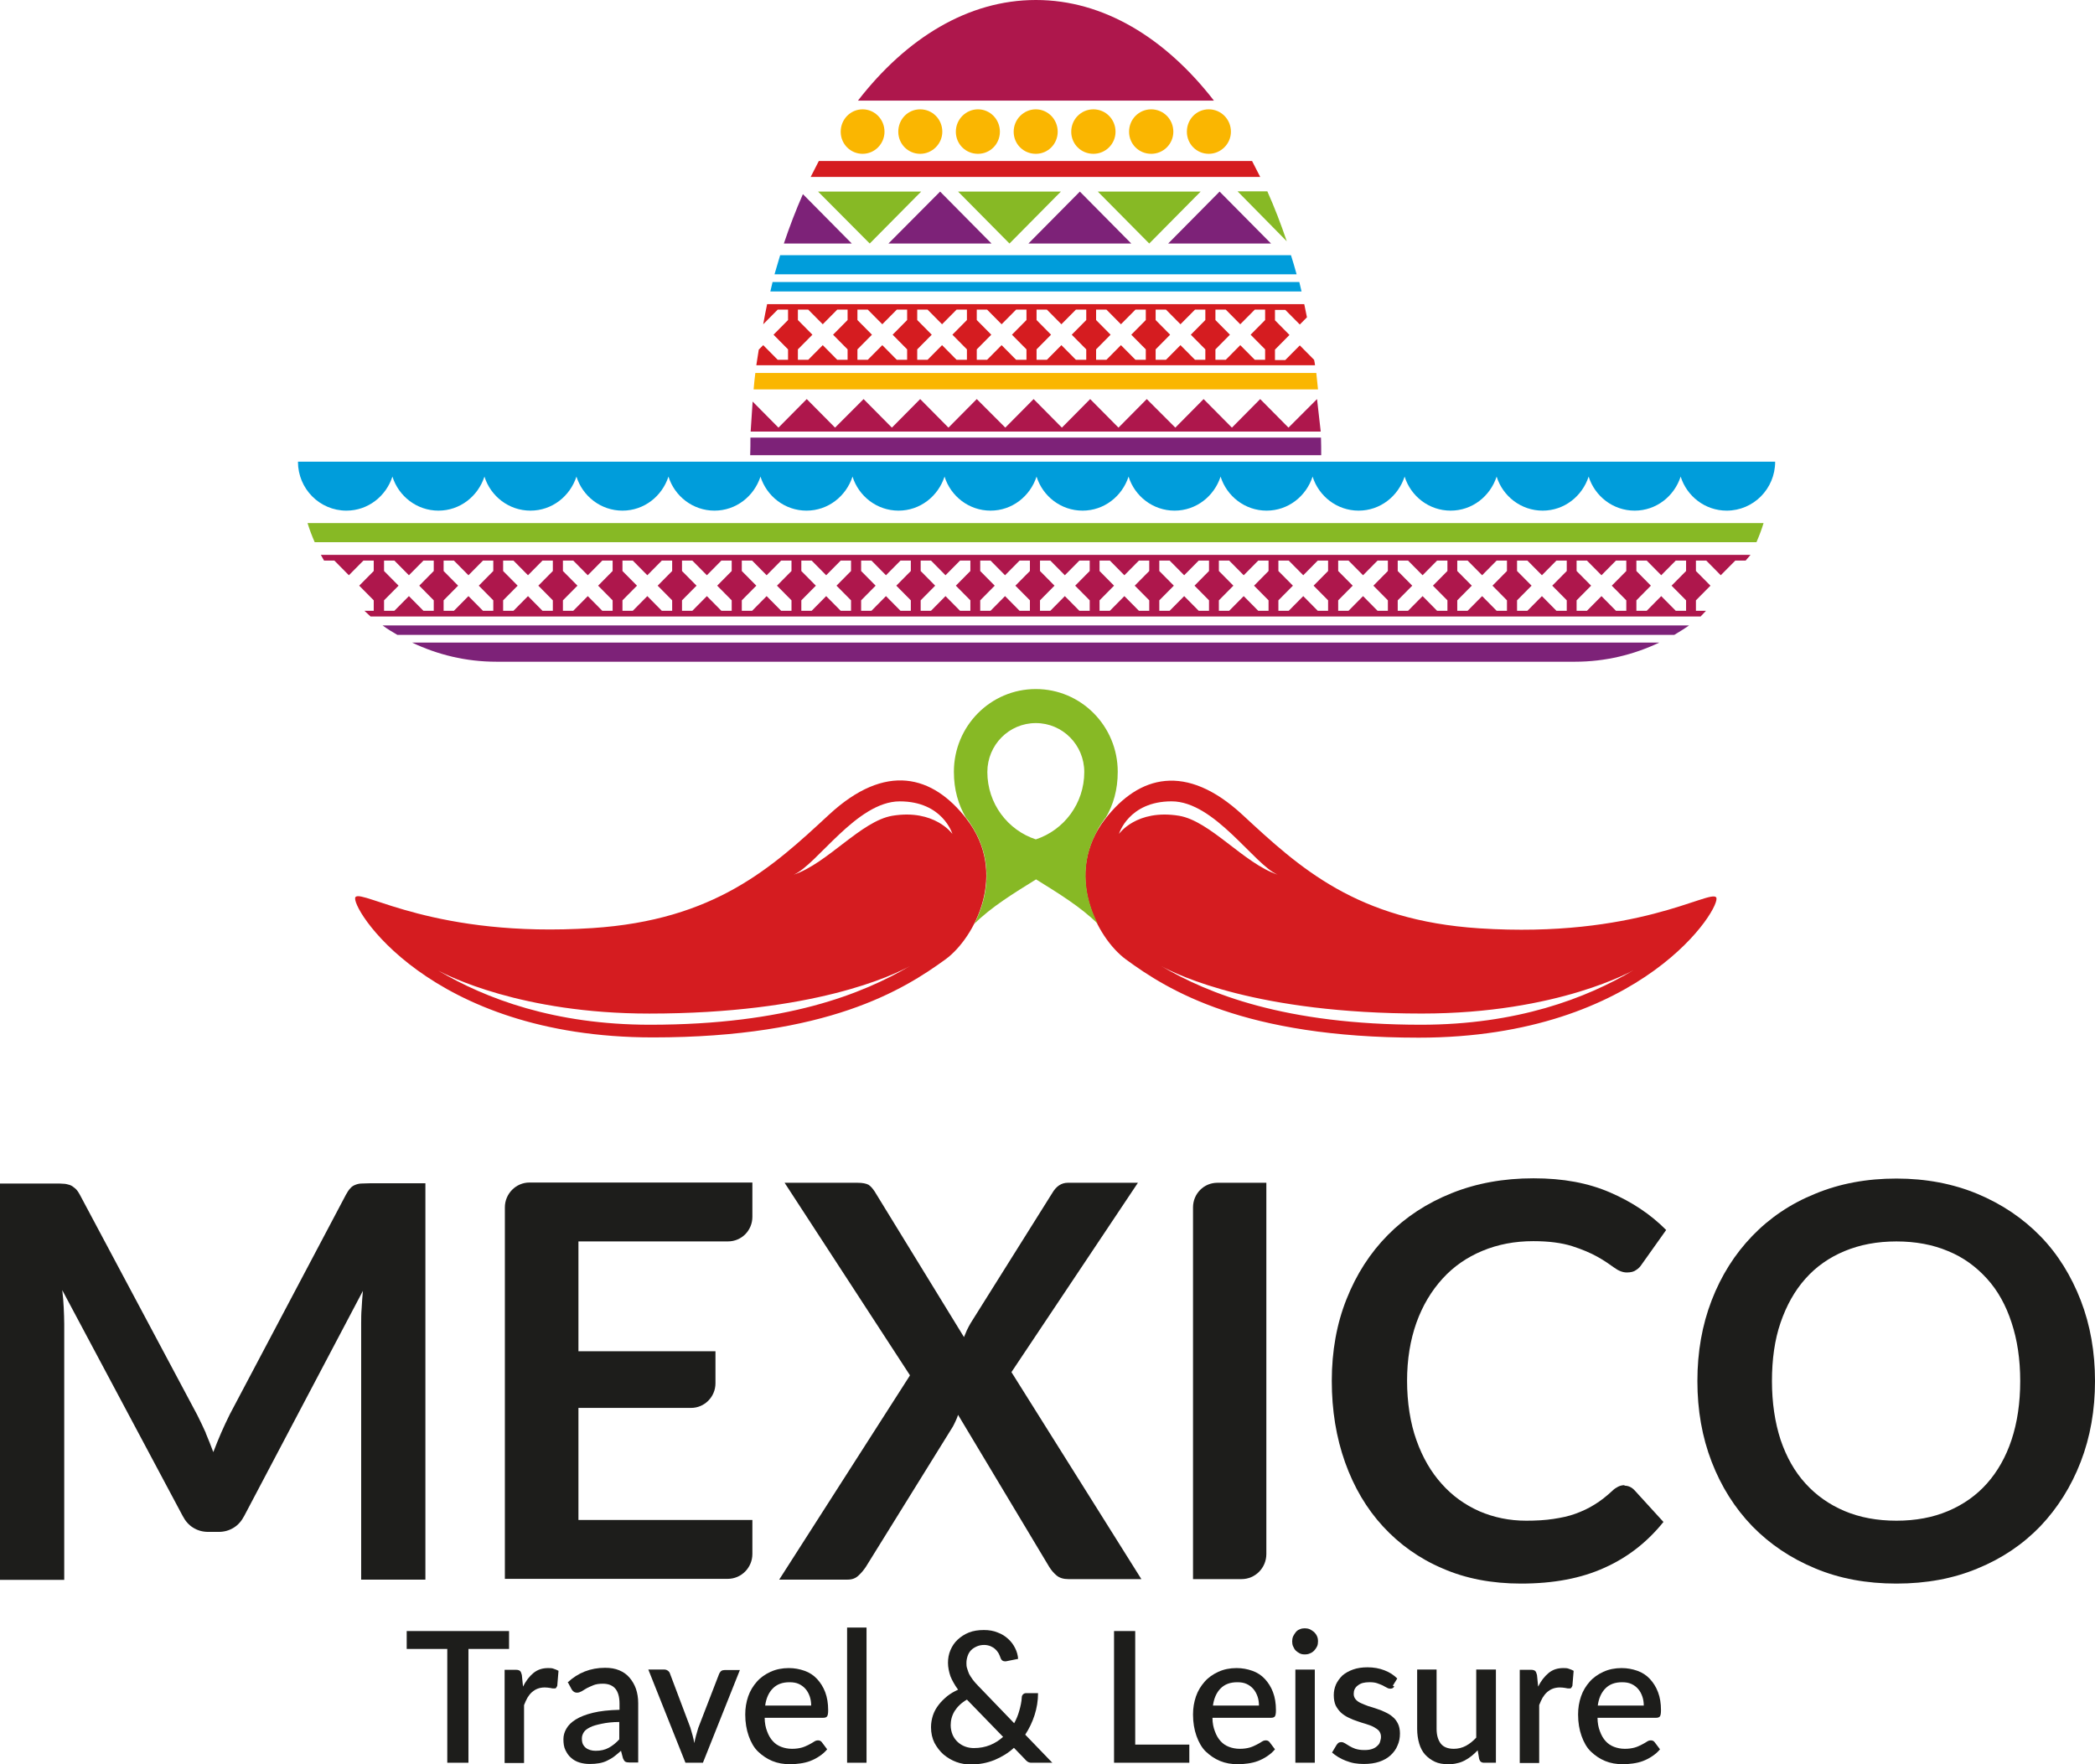 <svg width="76" height="64" viewBox="0 0 76 64" fill="none" xmlns="http://www.w3.org/2000/svg">
<g clip-path="url(#clip0_337_4261)">
<path d="M7.462 51.984C7.56 52.21 7.649 52.444 7.738 52.678C7.828 52.444 7.926 52.201 8.024 51.975C8.122 51.75 8.229 51.525 8.336 51.308L12.549 43.34C12.603 43.241 12.656 43.16 12.71 43.106C12.763 43.042 12.826 43.006 12.897 42.979C12.969 42.952 13.04 42.934 13.129 42.934C13.219 42.934 13.317 42.925 13.433 42.925H15.432V57.303H13.102V48.018C13.102 47.847 13.102 47.658 13.12 47.45C13.129 47.243 13.147 47.036 13.165 46.828L8.863 54.986C8.765 55.175 8.64 55.32 8.479 55.419C8.319 55.518 8.14 55.572 7.926 55.572H7.56C7.346 55.572 7.167 55.518 7.006 55.419C6.846 55.32 6.721 55.175 6.623 54.986L2.258 46.801C2.285 47.018 2.303 47.234 2.312 47.441C2.321 47.649 2.33 47.847 2.33 48.027V57.312H0V42.934H1.999C2.115 42.934 2.222 42.934 2.303 42.943C2.392 42.943 2.463 42.97 2.535 42.988C2.606 43.015 2.669 43.06 2.731 43.115C2.794 43.169 2.847 43.25 2.901 43.349L7.158 51.335C7.265 51.552 7.372 51.768 7.471 51.993L7.462 51.984Z" fill="#1D1D1B"/>
<path d="M27.294 42.907V44.142C27.294 44.638 26.901 45.034 26.41 45.034H20.984V49.019H25.955V50.181C25.955 50.677 25.553 51.074 25.072 51.074H20.984V55.139H27.294V56.374C27.294 56.87 26.892 57.275 26.401 57.275H18.315V43.799C18.315 43.304 18.717 42.898 19.207 42.898H27.294V42.907Z" fill="#1D1D1B"/>
<path d="M33.006 49.884L28.463 42.907H31.105C31.293 42.907 31.418 42.934 31.507 42.979C31.587 43.033 31.659 43.115 31.73 43.223L34.97 48.505C35.005 48.415 35.041 48.334 35.077 48.253C35.113 48.172 35.166 48.081 35.211 48L38.174 43.277C38.317 43.033 38.504 42.907 38.736 42.907H41.28L36.692 49.776L41.405 57.285H38.754C38.576 57.285 38.433 57.24 38.326 57.15C38.219 57.059 38.129 56.951 38.058 56.834L34.756 51.326C34.729 51.407 34.702 51.48 34.666 51.552C34.631 51.624 34.604 51.687 34.568 51.75L31.409 56.843C31.337 56.951 31.248 57.059 31.141 57.158C31.034 57.258 30.909 57.303 30.748 57.303H28.267L33.006 49.902V49.884Z" fill="#1D1D1B"/>
<path d="M45.038 57.285H43.279V43.8C43.279 43.304 43.672 42.907 44.163 42.907H45.939V56.374C45.939 56.879 45.537 57.285 45.038 57.285Z" fill="#1D1D1B"/>
<path d="M58.926 53.895C59.068 53.895 59.193 53.949 59.3 54.066L60.345 55.211C59.765 55.932 59.059 56.491 58.212 56.87C57.364 57.257 56.355 57.447 55.177 57.447C54.124 57.447 53.169 57.266 52.33 56.897C51.482 56.536 50.768 56.022 50.17 55.373C49.572 54.724 49.117 53.949 48.795 53.048C48.474 52.146 48.313 51.164 48.313 50.091C48.313 49.018 48.492 48.018 48.849 47.126C49.206 46.224 49.706 45.449 50.348 44.8C50.991 44.151 51.758 43.646 52.66 43.285C53.553 42.925 54.543 42.745 55.632 42.745C56.721 42.745 57.614 42.916 58.408 43.258C59.202 43.601 59.881 44.052 60.443 44.62L59.559 45.864C59.506 45.945 59.443 46.017 59.354 46.071C59.274 46.134 59.158 46.161 59.015 46.161C58.863 46.161 58.711 46.098 58.551 45.981C58.39 45.864 58.194 45.728 57.953 45.593C57.712 45.458 57.399 45.323 57.033 45.206C56.658 45.088 56.194 45.025 55.623 45.025C54.954 45.025 54.338 45.142 53.776 45.377C53.213 45.611 52.731 45.945 52.33 46.386C51.928 46.828 51.607 47.36 51.384 47.982C51.16 48.613 51.044 49.316 51.044 50.091C51.044 50.866 51.16 51.623 51.384 52.245C51.607 52.877 51.919 53.408 52.303 53.832C52.687 54.265 53.142 54.589 53.669 54.824C54.195 55.049 54.757 55.166 55.364 55.166C55.721 55.166 56.052 55.148 56.346 55.103C56.641 55.058 56.908 55.004 57.149 54.914C57.399 54.824 57.631 54.715 57.846 54.58C58.069 54.445 58.283 54.274 58.497 54.075C58.56 54.012 58.631 53.967 58.702 53.931C58.774 53.895 58.854 53.877 58.934 53.877L58.926 53.895Z" fill="#1D1D1B"/>
<path d="M76 50.1C76 51.155 75.83 52.129 75.482 53.03C75.134 53.931 74.643 54.707 74.019 55.365C73.385 56.023 72.626 56.536 71.743 56.897C70.859 57.267 69.877 57.447 68.797 57.447C67.717 57.447 66.735 57.267 65.852 56.897C64.959 56.527 64.201 56.014 63.567 55.365C62.933 54.707 62.442 53.931 62.094 53.03C61.746 52.129 61.576 51.155 61.576 50.1C61.576 49.046 61.746 48.072 62.094 47.171C62.442 46.269 62.933 45.494 63.567 44.836C64.201 44.178 64.959 43.664 65.852 43.304C66.744 42.934 67.726 42.754 68.797 42.754C69.868 42.754 70.859 42.943 71.743 43.313C72.626 43.682 73.385 44.196 74.019 44.845C74.652 45.494 75.134 46.278 75.482 47.171C75.83 48.072 76 49.046 76 50.1ZM73.287 50.1C73.287 49.307 73.18 48.604 72.974 47.982C72.769 47.351 72.474 46.819 72.082 46.387C71.689 45.954 71.225 45.611 70.671 45.386C70.118 45.152 69.493 45.035 68.797 45.035C68.101 45.035 67.476 45.152 66.914 45.386C66.352 45.62 65.879 45.954 65.495 46.387C65.102 46.828 64.807 47.36 64.593 47.982C64.379 48.604 64.281 49.316 64.281 50.1C64.281 50.885 64.388 51.597 64.593 52.228C64.807 52.859 65.102 53.382 65.495 53.814C65.887 54.247 66.36 54.58 66.914 54.815C67.467 55.049 68.101 55.166 68.797 55.166C69.493 55.166 70.118 55.049 70.671 54.815C71.225 54.58 71.698 54.247 72.082 53.814C72.465 53.382 72.769 52.85 72.974 52.228C73.18 51.606 73.287 50.894 73.287 50.1Z" fill="#1D1D1B"/>
<path d="M18.467 59.818H16.994V63.946H16.226V59.818H14.754V59.169H18.467V59.818Z" fill="#1D1D1B"/>
<path d="M18.967 61.197C19.074 60.98 19.199 60.818 19.35 60.692C19.502 60.566 19.681 60.512 19.886 60.512C19.957 60.512 20.029 60.512 20.091 60.539C20.154 60.557 20.207 60.584 20.261 60.611L20.216 61.152C20.216 61.152 20.189 61.215 20.172 61.233C20.154 61.251 20.127 61.251 20.1 61.251C20.064 61.251 20.02 61.251 19.957 61.233C19.895 61.224 19.832 61.215 19.761 61.215C19.663 61.215 19.574 61.233 19.502 61.26C19.431 61.287 19.359 61.332 19.297 61.386C19.234 61.44 19.181 61.512 19.136 61.584C19.092 61.666 19.047 61.756 19.011 61.855V63.955H18.306V60.575H18.717C18.788 60.575 18.842 60.593 18.869 60.62C18.895 60.647 18.913 60.692 18.931 60.764L18.976 61.206L18.967 61.197Z" fill="#1D1D1B"/>
<path d="M20.591 61.034C20.966 60.683 21.421 60.502 21.948 60.502C22.144 60.502 22.314 60.529 22.465 60.593C22.617 60.656 22.742 60.746 22.84 60.863C22.938 60.98 23.019 61.115 23.072 61.269C23.126 61.431 23.152 61.602 23.152 61.791V63.937H22.84C22.769 63.937 22.724 63.928 22.688 63.91C22.653 63.892 22.626 63.847 22.599 63.784L22.528 63.513C22.439 63.594 22.358 63.657 22.278 63.721C22.198 63.784 22.108 63.829 22.019 63.874C21.93 63.919 21.832 63.946 21.733 63.964C21.635 63.982 21.519 63.991 21.394 63.991C21.26 63.991 21.135 63.973 21.019 63.937C20.903 63.901 20.805 63.847 20.716 63.766C20.627 63.693 20.564 63.594 20.511 63.486C20.457 63.378 20.439 63.243 20.439 63.09C20.439 62.963 20.475 62.828 20.546 62.711C20.618 62.585 20.725 62.477 20.886 62.377C21.046 62.278 21.251 62.197 21.51 62.134C21.769 62.071 22.09 62.035 22.474 62.026V61.8C22.474 61.557 22.421 61.377 22.323 61.26C22.224 61.142 22.073 61.079 21.867 61.079C21.733 61.079 21.617 61.097 21.528 61.133C21.439 61.169 21.358 61.206 21.287 61.242C21.216 61.278 21.162 61.323 21.109 61.35C21.055 61.377 21.002 61.404 20.939 61.404C20.894 61.404 20.85 61.395 20.814 61.368C20.778 61.341 20.752 61.314 20.734 61.278L20.609 61.043L20.591 61.034ZM22.465 62.468C22.215 62.468 22.001 62.495 21.832 62.531C21.662 62.567 21.519 62.603 21.412 62.657C21.305 62.711 21.225 62.765 21.18 62.837C21.135 62.909 21.109 62.981 21.109 63.062C21.109 63.144 21.117 63.207 21.144 63.27C21.171 63.324 21.207 63.369 21.251 63.405C21.296 63.441 21.35 63.468 21.412 63.486C21.475 63.504 21.537 63.513 21.608 63.513C21.796 63.513 21.948 63.477 22.081 63.405C22.215 63.333 22.34 63.234 22.465 63.099V62.477V62.468Z" fill="#1D1D1B"/>
<path d="M26.848 60.565L25.5 63.946H24.866L23.519 60.565H24.099C24.152 60.565 24.197 60.584 24.233 60.611C24.268 60.638 24.295 60.674 24.304 60.71L25.045 62.675C25.072 62.765 25.098 62.855 25.125 62.954C25.152 63.053 25.17 63.134 25.188 63.234C25.206 63.144 25.223 63.053 25.25 62.963C25.277 62.873 25.304 62.783 25.33 62.684L26.089 60.719C26.089 60.719 26.125 60.647 26.16 60.62C26.196 60.593 26.241 60.584 26.285 60.584H26.839L26.848 60.565Z" fill="#1D1D1B"/>
<path d="M27.74 62.315C27.74 62.504 27.776 62.675 27.829 62.81C27.883 62.955 27.945 63.063 28.035 63.162C28.124 63.261 28.222 63.324 28.338 63.369C28.454 63.414 28.588 63.441 28.731 63.441C28.874 63.441 28.99 63.423 29.088 63.396C29.186 63.369 29.275 63.324 29.347 63.288C29.418 63.252 29.481 63.216 29.534 63.18C29.588 63.144 29.633 63.135 29.677 63.135C29.731 63.135 29.775 63.153 29.811 63.198L30.007 63.459C29.927 63.559 29.829 63.64 29.722 63.712C29.615 63.784 29.508 63.838 29.392 63.883C29.275 63.928 29.151 63.955 29.026 63.973C28.901 63.991 28.776 64 28.66 64C28.427 64 28.213 63.964 28.017 63.883C27.821 63.802 27.651 63.685 27.499 63.541C27.348 63.396 27.24 63.198 27.16 62.973C27.08 62.747 27.035 62.486 27.035 62.197C27.035 61.963 27.071 61.747 27.142 61.539C27.214 61.332 27.321 61.161 27.455 61.008C27.588 60.854 27.758 60.737 27.954 60.647C28.151 60.557 28.374 60.512 28.615 60.512C28.82 60.512 29.008 60.548 29.186 60.611C29.365 60.674 29.516 60.773 29.641 60.908C29.766 61.044 29.864 61.197 29.936 61.386C30.007 61.575 30.043 61.792 30.043 62.035C30.043 62.143 30.034 62.215 30.007 62.261C29.98 62.297 29.936 62.315 29.873 62.315H27.722H27.74ZM29.427 61.873C29.427 61.756 29.409 61.639 29.374 61.539C29.338 61.44 29.293 61.35 29.222 61.269C29.159 61.197 29.079 61.134 28.981 61.089C28.883 61.044 28.776 61.026 28.642 61.026C28.383 61.026 28.186 61.098 28.035 61.251C27.892 61.395 27.794 61.602 27.758 61.873H29.418H29.427Z" fill="#1D1D1B"/>
<path d="M31.435 59.042V63.946H30.73V59.042H31.435Z" fill="#1D1D1B"/>
<path d="M38.183 63.946H37.496C37.496 63.946 37.424 63.946 37.398 63.946C37.371 63.946 37.344 63.937 37.317 63.928C37.291 63.919 37.264 63.901 37.246 63.883C37.219 63.865 37.201 63.838 37.175 63.811L36.782 63.405C36.577 63.594 36.336 63.739 36.077 63.847C35.809 63.955 35.523 64.009 35.22 64.009C35.041 64.009 34.863 63.982 34.693 63.919C34.524 63.856 34.372 63.766 34.229 63.648C34.095 63.531 33.988 63.387 33.899 63.225C33.819 63.062 33.774 62.873 33.774 62.657C33.774 62.504 33.801 62.359 33.845 62.224C33.89 62.089 33.961 61.963 34.051 61.846C34.14 61.728 34.247 61.629 34.363 61.53C34.479 61.44 34.613 61.359 34.756 61.296C34.631 61.124 34.541 60.962 34.479 60.809C34.425 60.647 34.39 60.484 34.39 60.322C34.39 60.16 34.417 60.007 34.479 59.862C34.541 59.718 34.622 59.592 34.738 59.484C34.854 59.376 34.988 59.286 35.148 59.222C35.309 59.159 35.488 59.132 35.693 59.132C35.88 59.132 36.041 59.159 36.193 59.222C36.344 59.276 36.469 59.358 36.577 59.457C36.684 59.556 36.764 59.664 36.826 59.79C36.889 59.917 36.925 60.043 36.934 60.178L36.487 60.268C36.487 60.268 36.407 60.268 36.38 60.25C36.344 60.232 36.318 60.196 36.3 60.151C36.282 60.097 36.255 60.034 36.228 59.98C36.193 59.926 36.157 59.871 36.103 59.826C36.059 59.781 35.996 59.745 35.934 59.718C35.862 59.691 35.791 59.673 35.702 59.673C35.604 59.673 35.514 59.691 35.434 59.727C35.354 59.763 35.282 59.808 35.229 59.862C35.175 59.917 35.131 59.989 35.104 60.07C35.077 60.151 35.059 60.232 35.059 60.322C35.059 60.394 35.059 60.457 35.086 60.529C35.104 60.593 35.131 60.665 35.157 60.728C35.193 60.791 35.238 60.863 35.291 60.935C35.345 61.007 35.407 61.079 35.488 61.16L36.791 62.513C36.871 62.368 36.934 62.215 36.978 62.053C37.023 61.891 37.059 61.737 37.067 61.575C37.067 61.53 37.085 61.494 37.112 61.467C37.139 61.44 37.175 61.422 37.219 61.422H37.657C37.657 61.701 37.612 61.963 37.532 62.215C37.451 62.468 37.335 62.711 37.192 62.927L38.183 63.955V63.946ZM35.077 61.656C34.872 61.773 34.729 61.918 34.631 62.071C34.533 62.233 34.488 62.404 34.488 62.585C34.488 62.711 34.515 62.828 34.559 62.936C34.604 63.035 34.666 63.126 34.747 63.198C34.827 63.27 34.916 63.324 35.015 63.36C35.113 63.396 35.22 63.414 35.327 63.414C35.541 63.414 35.737 63.378 35.916 63.306C36.094 63.234 36.246 63.135 36.389 63.008L35.077 61.656Z" fill="#1D1D1B"/>
<path d="M43.145 63.297V63.946H40.414V59.169H41.182V63.288H43.145V63.297Z" fill="#1D1D1B"/>
<path d="M43.984 62.315C43.984 62.504 44.02 62.675 44.074 62.81C44.127 62.955 44.19 63.063 44.279 63.162C44.368 63.261 44.466 63.324 44.582 63.369C44.698 63.414 44.832 63.441 44.975 63.441C45.118 63.441 45.234 63.423 45.332 63.396C45.43 63.369 45.52 63.324 45.591 63.288C45.662 63.252 45.725 63.216 45.778 63.18C45.832 63.144 45.877 63.135 45.921 63.135C45.975 63.135 46.019 63.153 46.055 63.198L46.252 63.459C46.171 63.559 46.073 63.64 45.966 63.712C45.859 63.784 45.752 63.838 45.636 63.883C45.52 63.928 45.395 63.955 45.27 63.973C45.145 63.991 45.02 64 44.904 64C44.672 64 44.458 63.964 44.261 63.883C44.065 63.802 43.895 63.685 43.743 63.541C43.592 63.396 43.485 63.198 43.404 62.973C43.324 62.747 43.279 62.486 43.279 62.197C43.279 61.963 43.315 61.747 43.386 61.539C43.458 61.332 43.565 61.161 43.699 61.008C43.833 60.854 44.002 60.737 44.199 60.647C44.395 60.557 44.618 60.512 44.859 60.512C45.064 60.512 45.252 60.548 45.43 60.611C45.609 60.674 45.761 60.773 45.886 60.908C46.011 61.044 46.109 61.197 46.18 61.386C46.252 61.575 46.287 61.792 46.287 62.035C46.287 62.143 46.278 62.215 46.252 62.261C46.225 62.297 46.18 62.315 46.118 62.315H43.967H43.984ZM45.671 61.873C45.671 61.756 45.654 61.639 45.618 61.539C45.582 61.44 45.537 61.35 45.466 61.269C45.404 61.197 45.323 61.134 45.225 61.089C45.127 61.044 45.02 61.026 44.886 61.026C44.627 61.026 44.431 61.098 44.279 61.251C44.136 61.395 44.038 61.602 44.002 61.873H45.662H45.671Z" fill="#1D1D1B"/>
<path d="M47.813 59.547C47.813 59.61 47.804 59.673 47.778 59.727C47.751 59.782 47.715 59.836 47.671 59.881C47.626 59.926 47.572 59.962 47.519 59.98C47.465 60.007 47.403 60.016 47.331 60.016C47.26 60.016 47.206 60.007 47.153 59.98C47.099 59.953 47.046 59.917 47.01 59.881C46.965 59.836 46.939 59.791 46.912 59.727C46.885 59.673 46.876 59.61 46.876 59.547C46.876 59.484 46.885 59.421 46.912 59.358C46.939 59.304 46.974 59.25 47.01 59.205C47.046 59.16 47.099 59.123 47.153 59.105C47.206 59.078 47.269 59.069 47.331 59.069C47.394 59.069 47.456 59.078 47.519 59.105C47.572 59.132 47.626 59.169 47.671 59.205C47.715 59.25 47.751 59.295 47.778 59.358C47.804 59.412 47.813 59.475 47.813 59.547ZM47.697 60.566V63.946H46.992V60.566H47.697Z" fill="#1D1D1B"/>
<path d="M50.58 61.178C50.58 61.178 50.545 61.233 50.518 61.242C50.491 61.251 50.473 61.26 50.438 61.26C50.402 61.26 50.357 61.251 50.313 61.224C50.268 61.197 50.215 61.178 50.161 61.142C50.098 61.115 50.036 61.088 49.956 61.061C49.875 61.034 49.786 61.025 49.679 61.025C49.59 61.025 49.509 61.034 49.438 61.052C49.367 61.07 49.304 61.106 49.259 61.142C49.206 61.178 49.17 61.224 49.143 61.278C49.117 61.332 49.108 61.386 49.108 61.449C49.108 61.53 49.135 61.593 49.179 61.647C49.224 61.701 49.286 61.746 49.367 61.782C49.447 61.819 49.536 61.855 49.634 61.891C49.733 61.918 49.84 61.954 49.947 61.99C50.054 62.026 50.152 62.062 50.259 62.116C50.357 62.161 50.447 62.215 50.527 62.287C50.607 62.35 50.67 62.44 50.714 62.531C50.759 62.621 50.786 62.747 50.786 62.882C50.786 63.044 50.759 63.189 50.696 63.324C50.643 63.459 50.554 63.576 50.447 63.675C50.339 63.775 50.197 63.856 50.036 63.91C49.875 63.964 49.688 63.991 49.474 63.991C49.358 63.991 49.242 63.982 49.135 63.964C49.027 63.946 48.92 63.91 48.822 63.874C48.724 63.838 48.635 63.792 48.545 63.739C48.456 63.684 48.385 63.63 48.322 63.576L48.483 63.306C48.483 63.306 48.528 63.243 48.554 63.225C48.581 63.207 48.617 63.198 48.661 63.198C48.706 63.198 48.751 63.216 48.795 63.243C48.84 63.27 48.894 63.306 48.956 63.342C49.018 63.378 49.09 63.414 49.17 63.441C49.259 63.468 49.358 63.486 49.492 63.486C49.599 63.486 49.688 63.477 49.768 63.45C49.849 63.423 49.911 63.387 49.956 63.342C50.009 63.297 50.045 63.252 50.063 63.189C50.081 63.126 50.098 63.071 50.098 63.008C50.098 62.918 50.072 62.855 50.027 62.792C49.982 62.738 49.911 62.693 49.831 62.648C49.75 62.603 49.661 62.576 49.554 62.54C49.456 62.513 49.349 62.477 49.242 62.44C49.135 62.404 49.036 62.368 48.929 62.314C48.831 62.269 48.733 62.206 48.653 62.134C48.572 62.062 48.51 61.972 48.456 61.873C48.411 61.773 48.385 61.647 48.385 61.494C48.385 61.359 48.411 61.233 48.465 61.106C48.519 60.989 48.599 60.881 48.697 60.782C48.804 60.692 48.929 60.62 49.081 60.566C49.233 60.511 49.411 60.484 49.608 60.484C49.831 60.484 50.036 60.52 50.223 60.593C50.411 60.665 50.562 60.764 50.688 60.89L50.527 61.151L50.58 61.178Z" fill="#1D1D1B"/>
<path d="M54.267 60.565V63.946H53.838C53.74 63.946 53.686 63.901 53.66 63.81L53.606 63.495C53.535 63.567 53.463 63.639 53.383 63.702C53.303 63.765 53.222 63.819 53.133 63.865C53.044 63.91 52.955 63.946 52.856 63.964C52.758 63.991 52.651 64 52.535 64C52.348 64 52.187 63.973 52.053 63.91C51.919 63.847 51.794 63.756 51.696 63.648C51.598 63.54 51.526 63.396 51.482 63.243C51.437 63.089 51.41 62.909 51.41 62.72V60.565H52.115V62.72C52.115 62.945 52.169 63.125 52.267 63.252C52.365 63.378 52.526 63.441 52.74 63.441C52.892 63.441 53.044 63.405 53.178 63.333C53.312 63.261 53.437 63.161 53.553 63.035V60.565H54.258H54.267Z" fill="#1D1D1B"/>
<path d="M55.793 61.197C55.9 60.98 56.025 60.818 56.177 60.692C56.328 60.566 56.507 60.512 56.712 60.512C56.783 60.512 56.855 60.512 56.917 60.539C56.98 60.557 57.033 60.584 57.087 60.611L57.042 61.152C57.042 61.152 57.016 61.215 56.998 61.233C56.98 61.251 56.953 61.251 56.926 61.251C56.891 61.251 56.846 61.251 56.783 61.233C56.721 61.224 56.659 61.215 56.587 61.215C56.489 61.215 56.4 61.233 56.328 61.26C56.257 61.287 56.185 61.332 56.123 61.386C56.061 61.44 56.007 61.512 55.962 61.584C55.918 61.666 55.873 61.756 55.837 61.855V63.955H55.132V60.575H55.543C55.614 60.575 55.668 60.593 55.695 60.62C55.721 60.647 55.739 60.692 55.757 60.764L55.802 61.206L55.793 61.197Z" fill="#1D1D1B"/>
<path d="M57.953 62.315C57.953 62.504 57.988 62.675 58.042 62.81C58.096 62.955 58.158 63.063 58.247 63.162C58.337 63.261 58.435 63.324 58.551 63.369C58.667 63.414 58.801 63.441 58.943 63.441C59.086 63.441 59.202 63.423 59.3 63.396C59.399 63.369 59.488 63.324 59.559 63.288C59.631 63.252 59.693 63.216 59.747 63.18C59.8 63.144 59.845 63.135 59.889 63.135C59.943 63.135 59.988 63.153 60.023 63.198L60.22 63.459C60.139 63.559 60.041 63.64 59.934 63.712C59.827 63.784 59.72 63.838 59.604 63.883C59.488 63.928 59.363 63.955 59.238 63.973C59.113 63.991 58.988 64 58.872 64C58.64 64 58.426 63.964 58.229 63.883C58.033 63.802 57.863 63.685 57.712 63.541C57.56 63.396 57.453 63.198 57.373 62.973C57.292 62.747 57.248 62.486 57.248 62.197C57.248 61.963 57.283 61.747 57.355 61.539C57.426 61.332 57.533 61.161 57.667 61.008C57.801 60.854 57.971 60.737 58.167 60.647C58.363 60.557 58.586 60.512 58.827 60.512C59.033 60.512 59.22 60.548 59.399 60.611C59.577 60.674 59.729 60.773 59.854 60.908C59.979 61.044 60.077 61.197 60.148 61.386C60.22 61.575 60.255 61.792 60.255 62.035C60.255 62.143 60.246 62.215 60.22 62.261C60.193 62.297 60.148 62.315 60.086 62.315H57.935H57.953ZM59.631 61.873C59.631 61.756 59.613 61.639 59.577 61.539C59.541 61.44 59.497 61.35 59.425 61.269C59.363 61.197 59.283 61.134 59.184 61.089C59.086 61.044 58.979 61.026 58.845 61.026C58.586 61.026 58.39 61.098 58.238 61.251C58.096 61.395 57.997 61.602 57.962 61.873H59.622H59.631Z" fill="#1D1D1B"/>
<path d="M29.677 6.95L31.551 8.834L33.417 6.95H29.677Z" fill="#87B925"/>
<path d="M34.756 6.95L36.621 8.834L38.486 6.95H34.756Z" fill="#87B925"/>
<path d="M35.969 8.834L34.104 6.95L32.23 8.834H35.969Z" fill="#7D2278"/>
<path d="M39.825 6.95L41.691 8.834L43.556 6.95H39.825Z" fill="#87B925"/>
<path d="M41.039 8.834L39.174 6.95L37.308 8.834H41.039Z" fill="#7D2278"/>
<path d="M46.109 8.834L44.243 6.95L42.378 8.834H46.109Z" fill="#7D2278"/>
<path d="M32.087 4.778C32.087 4.327 31.73 3.966 31.293 3.966C30.855 3.966 30.498 4.327 30.498 4.778C30.498 5.228 30.855 5.58 31.293 5.58C31.73 5.58 32.087 5.219 32.087 4.778Z" fill="#FAB601"/>
<path d="M34.184 4.778C34.184 4.327 33.827 3.966 33.381 3.966C32.935 3.966 32.587 4.327 32.587 4.778C32.587 5.228 32.944 5.58 33.381 5.58C33.818 5.58 34.184 5.219 34.184 4.778Z" fill="#FAB601"/>
<path d="M36.273 4.778C36.273 4.327 35.916 3.966 35.479 3.966C35.041 3.966 34.675 4.327 34.675 4.778C34.675 5.228 35.032 5.58 35.479 5.58C35.925 5.58 36.273 5.219 36.273 4.778Z" fill="#FAB601"/>
<path d="M38.37 4.778C38.37 4.327 38.013 3.966 37.576 3.966C37.139 3.966 36.773 4.327 36.773 4.778C36.773 5.228 37.13 5.58 37.576 5.58C38.022 5.58 38.37 5.219 38.37 4.778Z" fill="#FAB601"/>
<path d="M40.468 4.778C40.468 4.327 40.111 3.966 39.665 3.966C39.218 3.966 38.861 4.327 38.861 4.778C38.861 5.228 39.218 5.58 39.665 5.58C40.111 5.58 40.468 5.219 40.468 4.778Z" fill="#FAB601"/>
<path d="M42.565 4.778C42.565 4.327 42.208 3.966 41.762 3.966C41.316 3.966 40.959 4.327 40.959 4.778C40.959 5.228 41.316 5.58 41.762 5.58C42.208 5.58 42.565 5.219 42.565 4.778Z" fill="#FAB601"/>
<path d="M44.654 4.778C44.654 4.327 44.297 3.966 43.85 3.966C43.404 3.966 43.056 4.327 43.056 4.778C43.056 5.228 43.413 5.58 43.85 5.58C44.288 5.58 44.654 5.219 44.654 4.778Z" fill="#FAB601"/>
<path d="M45.43 5.841H29.704C29.605 6.031 29.507 6.22 29.409 6.418H45.716C45.618 6.22 45.52 6.031 45.421 5.841H45.43Z" fill="#D51C20"/>
<path d="M29.124 7.049C28.874 7.617 28.642 8.221 28.436 8.834H30.9L29.133 7.049H29.124Z" fill="#7D2278"/>
<path d="M46.68 8.753C46.466 8.122 46.234 7.518 45.975 6.941H44.895L46.68 8.753Z" fill="#87B925"/>
<path d="M61.898 22.157H61.523V21.778L62.05 21.246L61.523 20.714V20.336H61.898L62.424 20.868L62.951 20.336H63.326L63.504 20.128H11.639L11.755 20.336H12.13L12.656 20.868L13.183 20.336H13.558V20.714L13.031 21.246L13.558 21.778V22.157H13.219C13.29 22.22 13.361 22.292 13.442 22.364H61.693L61.889 22.157H61.898ZM15.735 20.714L15.209 21.246L15.735 21.778V22.157H15.361L14.834 21.625L14.307 22.157H13.932V21.778L14.459 21.246L13.932 20.714V20.336H14.307L14.834 20.868L15.361 20.336H15.735V20.714ZM17.895 20.714L17.369 21.246L17.895 21.778V22.157H17.52L16.994 21.625L16.467 22.157H16.093V21.778L16.619 21.246L16.093 20.714V20.336H16.467L16.994 20.868L17.52 20.336H17.895V20.714ZM20.055 20.714L19.529 21.246L20.055 21.778V22.157H19.68L19.154 21.625L18.627 22.157H18.252V21.778L18.779 21.246L18.252 20.714V20.336H18.627L19.154 20.868L19.68 20.336H20.055V20.714ZM22.224 20.714L21.698 21.246L22.224 21.778V22.157H21.849L21.323 21.625L20.796 22.157H20.421V21.778L20.948 21.246L20.421 20.714V20.336H20.796L21.323 20.868L21.849 20.336H22.224V20.714ZM24.384 20.714L23.858 21.246L24.384 21.778V22.157H24.009L23.483 21.625L22.956 22.157H22.581V21.778L23.108 21.246L22.581 20.714V20.336H22.956L23.483 20.868L24.009 20.336H24.384V20.714ZM26.544 20.714L26.017 21.246L26.544 21.778V22.157H26.169L25.643 21.625L25.116 22.157H24.741V21.778L25.268 21.246L24.741 20.714V20.336H25.116L25.643 20.868L26.169 20.336H26.544V20.714ZM28.713 20.714L28.186 21.246L28.713 21.778V22.157H28.338L27.811 21.625L27.285 22.157H26.91V21.778L27.437 21.246L26.91 20.714V20.336H27.285L27.811 20.868L28.338 20.336H28.713V20.714ZM30.873 20.714L30.346 21.246L30.873 21.778V22.157H30.498L29.971 21.625L29.445 22.157H29.07V21.778L29.597 21.246L29.07 20.714V20.336H29.445L29.971 20.868L30.498 20.336H30.873V20.714ZM33.042 20.714L32.515 21.246L33.042 21.778V22.157H32.667L32.14 21.625L31.614 22.157H31.239V21.778L31.765 21.246L31.239 20.714V20.336H31.614L32.14 20.868L32.667 20.336H33.042V20.714ZM35.202 20.714L34.675 21.246L35.202 21.778V22.157H34.827L34.3 21.625L33.774 22.157H33.399V21.778L33.925 21.246L33.399 20.714V20.336H33.774L34.3 20.868L34.827 20.336H35.202V20.714ZM37.362 20.714L36.835 21.246L37.362 21.778V22.157H36.987L36.46 21.625L35.934 22.157H35.559V21.778L36.085 21.246L35.559 20.714V20.336H35.934L36.46 20.868L36.987 20.336H37.362V20.714ZM39.531 20.714L39.004 21.246L39.531 21.778V22.157H39.156L38.629 21.625L38.103 22.157H37.728V21.778L38.254 21.246L37.728 20.714V20.336H38.103L38.629 20.868L39.156 20.336H39.531V20.714ZM41.691 20.714L41.164 21.246L41.691 21.778V22.157H41.316L40.789 21.625L40.263 22.157H39.888V21.778L40.414 21.246L39.888 20.714V20.336H40.263L40.789 20.868L41.316 20.336H41.691V20.714ZM43.859 20.714L43.333 21.246L43.859 21.778V22.157H43.485L42.958 21.625L42.431 22.157H42.056V21.778L42.583 21.246L42.056 20.714V20.336H42.431L42.958 20.868L43.485 20.336H43.859V20.714ZM46.019 20.714L45.493 21.246L46.019 21.778V22.157H45.645L45.118 21.625L44.591 22.157H44.217V21.778L44.743 21.246L44.217 20.714V20.336H44.591L45.118 20.868L45.645 20.336H46.019V20.714ZM48.179 20.714L47.653 21.246L48.179 21.778V22.157H47.804L47.278 21.625L46.751 22.157H46.376V21.778L46.903 21.246L46.376 20.714V20.336H46.751L47.278 20.868L47.804 20.336H48.179V20.714ZM50.348 20.714L49.822 21.246L50.348 21.778V22.157H49.973L49.447 21.625L48.92 22.157H48.545V21.778L49.072 21.246L48.545 20.714V20.336H48.92L49.447 20.868L49.973 20.336H50.348V20.714ZM52.508 20.714L51.982 21.246L52.508 21.778V22.157H52.133L51.607 21.625L51.08 22.157H50.705V21.778L51.232 21.246L50.705 20.714V20.336H51.08L51.607 20.868L52.133 20.336H52.508V20.714ZM54.668 20.714L54.142 21.246L54.668 21.778V22.157H54.293L53.767 21.625L53.24 22.157H52.865V21.778L53.392 21.246L52.865 20.714V20.336H53.24L53.767 20.868L54.293 20.336H54.668V20.714ZM56.837 20.714L56.31 21.246L56.837 21.778V22.157H56.462L55.936 21.625L55.409 22.157H55.034V21.778L55.561 21.246L55.034 20.714V20.336H55.409L55.936 20.868L56.462 20.336H56.837V20.714ZM58.997 20.714L58.47 21.246L58.997 21.778V22.157H58.622L58.096 21.625L57.569 22.157H57.194V21.778L57.721 21.246L57.194 20.714V20.336H57.569L58.096 20.868L58.622 20.336H58.997V20.714ZM61.166 20.714L60.639 21.246L61.166 21.778V22.157H60.791L60.264 21.625L59.738 22.157H59.363V21.778L59.889 21.246L59.363 20.714V20.336H59.738L60.264 20.868L60.791 20.336H61.166V20.714Z" fill="#AE174C"/>
<path d="M10.809 16.748C10.809 17.731 11.594 18.524 12.567 18.524C13.352 18.524 14.004 18.001 14.236 17.289C14.459 18.001 15.12 18.524 15.905 18.524C16.69 18.524 17.342 18.001 17.574 17.289C17.797 18.001 18.458 18.524 19.243 18.524C20.029 18.524 20.68 18.001 20.912 17.289C21.135 18.001 21.796 18.524 22.581 18.524C23.367 18.524 24.018 18.001 24.25 17.289C24.473 18.001 25.134 18.524 25.919 18.524C26.705 18.524 27.356 18.001 27.588 17.289C27.811 18.001 28.472 18.524 29.257 18.524C30.043 18.524 30.694 18.001 30.927 17.289C31.15 18.001 31.81 18.524 32.596 18.524C33.381 18.524 34.033 18.001 34.265 17.289C34.488 18.001 35.148 18.524 35.934 18.524C36.719 18.524 37.371 18.001 37.603 17.289C37.826 18.001 38.486 18.524 39.272 18.524C40.057 18.524 40.709 18.001 40.941 17.289C41.164 18.001 41.824 18.524 42.61 18.524C43.395 18.524 44.047 18.001 44.279 17.289C44.502 18.001 45.163 18.524 45.948 18.524C46.733 18.524 47.385 18.001 47.617 17.289C47.84 18.001 48.501 18.524 49.286 18.524C50.072 18.524 50.723 18.001 50.955 17.289C51.178 18.001 51.839 18.524 52.624 18.524C53.41 18.524 54.061 18.001 54.293 17.289C54.516 18.001 55.177 18.524 55.962 18.524C56.748 18.524 57.399 18.001 57.631 17.289C57.855 18.001 58.515 18.524 59.3 18.524C60.086 18.524 60.737 18.001 60.969 17.289C61.193 18.001 61.853 18.524 62.639 18.524C63.611 18.524 64.397 17.731 64.397 16.748H10.809Z" fill="#009DDB"/>
<path d="M63.986 18.975H11.157C11.228 19.209 11.317 19.443 11.416 19.669H63.719C63.817 19.443 63.906 19.209 63.977 18.975H63.986Z" fill="#87B925"/>
<path d="M17.994 24.005H57.141C58.23 24.005 59.265 23.752 60.193 23.311H14.95C15.878 23.752 16.905 24.005 18.003 24.005H17.994Z" fill="#7D2278"/>
<path d="M61.264 22.689H13.879C14.049 22.815 14.227 22.923 14.415 23.031H60.738C60.916 22.923 61.095 22.815 61.273 22.689H61.264Z" fill="#7D2278"/>
<path d="M37.576 0C35.131 0 32.89 1.37 31.123 3.651H44.038C42.271 1.37 40.022 0 37.585 0H37.576Z" fill="#AE174C"/>
<path d="M47.912 15.657L47.778 14.477L46.742 15.513L45.716 14.477L44.69 15.513L43.663 14.477L42.637 15.513L41.601 14.477L40.575 15.513L39.548 14.477L38.522 15.513L37.496 14.477L36.469 15.513L35.434 14.477L34.407 15.513L33.381 14.477L32.355 15.513L31.328 14.477L30.293 15.513L29.266 14.477L28.24 15.513L27.303 14.567L27.231 15.657H47.912Z" fill="#AE174C"/>
<path d="M47.706 13.26C47.697 13.188 47.689 13.124 47.671 13.052L47.153 12.53L46.626 13.061H46.252V12.683L46.778 12.151L46.252 11.619V11.241H46.626L47.153 11.772L47.412 11.511C47.376 11.349 47.349 11.195 47.314 11.033H27.829C27.776 11.277 27.731 11.52 27.687 11.763L28.213 11.232H28.588V11.61L28.061 12.142L28.588 12.674V13.052H28.213L27.687 12.521L27.526 12.683C27.499 12.872 27.463 13.061 27.437 13.251H47.706V13.26ZM44.092 12.674L44.618 12.142L44.092 11.61V11.232H44.467L44.993 11.763L45.52 11.232H45.895V11.61L45.368 12.142L45.895 12.674V13.052H45.52L44.993 12.521L44.467 13.052H44.092V12.674ZM41.923 12.674L42.449 12.142L41.923 11.61V11.232H42.298L42.824 11.763L43.351 11.232H43.726V11.61L43.199 12.142L43.726 12.674V13.052H43.351L42.824 12.521L42.298 13.052H41.923V12.674ZM39.763 12.674L40.289 12.142L39.763 11.61V11.232H40.138L40.664 11.763L41.191 11.232H41.566V11.61L41.039 12.142L41.566 12.674V13.052H41.191L40.664 12.521L40.138 13.052H39.763V12.674ZM37.603 12.674L38.129 12.142L37.603 11.61V11.232H37.978L38.504 11.763L39.031 11.232H39.406V11.61L38.879 12.142L39.406 12.674V13.052H39.031L38.504 12.521L37.978 13.052H37.603V12.674ZM35.434 12.674L35.961 12.142L35.434 11.61V11.232H35.809L36.335 11.763L36.862 11.232H37.237V11.61L36.71 12.142L37.237 12.674V13.052H36.862L36.335 12.521L35.809 13.052H35.434V12.674ZM33.274 12.674L33.801 12.142L33.274 11.61V11.232H33.649L34.175 11.763L34.702 11.232H35.077V11.61L34.55 12.142L35.077 12.674V13.052H34.702L34.175 12.521L33.649 13.052H33.274V12.674ZM31.105 12.674L31.632 12.142L31.105 11.61V11.232H31.48L32.007 11.763L32.533 11.232H32.908V11.61L32.382 12.142L32.908 12.674V13.052H32.533L32.007 12.521L31.48 13.052H31.105V12.674ZM28.945 12.674L29.472 12.142L28.945 11.61V11.232H29.32L29.847 11.763L30.373 11.232H30.748V11.61L30.221 12.142L30.748 12.674V13.052H30.373L29.847 12.521L29.32 13.052H28.945V12.674Z" fill="#D51C20"/>
<path d="M46.841 9.257H28.302C28.231 9.483 28.169 9.717 28.097 9.951H47.037C46.974 9.717 46.903 9.483 46.832 9.257H46.841Z" fill="#009DDB"/>
<path d="M47.126 10.231H28.026C27.999 10.339 27.972 10.456 27.946 10.573H47.216C47.189 10.456 47.162 10.348 47.135 10.231H47.126Z" fill="#009DDB"/>
<path d="M47.742 13.53H27.401C27.374 13.729 27.357 13.927 27.339 14.125H47.813C47.796 13.927 47.769 13.729 47.751 13.53H47.742Z" fill="#FAB601"/>
<path d="M27.223 15.874C27.223 16.09 27.223 16.298 27.214 16.514H47.929C47.929 16.298 47.929 16.09 47.921 15.874H27.223Z" fill="#7D2278"/>
<path d="M35.059 29.702C33.836 28.124 32.132 27.646 30.07 29.557C28.008 31.468 25.937 33.379 21.483 33.668C15.798 34.037 13.147 32.262 12.897 32.541C12.647 32.821 15.521 37.634 23.688 37.634C30.016 37.634 32.774 35.912 34.309 34.795C35.362 34.019 36.594 31.667 35.059 29.702ZM33.006 35.047C31.301 36.047 28.535 37.174 23.581 37.174C20.118 37.174 17.619 36.228 15.896 35.209C16.217 35.38 18.904 36.769 23.554 36.769C29.525 36.769 32.399 35.38 33.006 35.047C33.051 35.02 33.095 35.002 33.131 34.975C33.131 34.975 33.087 35.002 33.006 35.047ZM32.373 29.593C31.239 29.783 30.016 31.324 28.793 31.73C29.632 31.378 31.078 29.071 32.64 29.071C34.202 29.071 34.55 30.252 34.55 30.252C34.55 30.252 33.908 29.341 32.373 29.593Z" fill="#D51C20"/>
<path d="M62.255 32.55C62.005 32.27 59.354 34.046 53.669 33.677C49.215 33.388 47.144 31.477 45.082 29.566C43.02 27.655 41.316 28.133 40.093 29.71C38.558 31.684 39.789 34.028 40.843 34.803C42.378 35.93 45.136 37.643 51.464 37.643C59.631 37.643 62.505 32.829 62.255 32.55ZM40.593 30.251C40.593 30.251 40.941 29.07 42.503 29.07C44.065 29.07 45.502 31.378 46.35 31.73C45.127 31.324 43.904 29.782 42.771 29.593C41.227 29.341 40.593 30.251 40.593 30.251ZM51.553 37.174C46.608 37.174 43.833 36.047 42.128 35.047C42.048 35.002 42.003 34.975 42.003 34.975C42.039 35.002 42.083 35.02 42.128 35.047C42.735 35.38 45.609 36.768 51.58 36.768C56.534 36.768 59.265 35.191 59.265 35.191C57.542 36.219 55.025 37.174 51.544 37.174H51.553Z" fill="#D51C20"/>
<path d="M39.807 30.116C39.807 30.116 39.807 30.107 39.816 30.098C39.897 29.963 39.986 29.828 40.084 29.692C40.084 29.683 40.102 29.674 40.111 29.665C40.387 29.197 40.548 28.656 40.548 27.998C40.548 26.339 39.218 24.996 37.576 24.996C35.934 24.996 34.604 26.339 34.604 27.998C34.604 28.647 34.764 29.188 35.041 29.665C35.041 29.674 35.059 29.683 35.068 29.692C35.175 29.828 35.255 29.963 35.336 30.098C35.336 30.098 35.336 30.107 35.345 30.116C36.032 31.297 35.836 32.559 35.345 33.514C35.96 32.901 36.773 32.406 37.585 31.901C38.397 32.406 39.209 32.901 39.825 33.514C39.334 32.559 39.138 31.297 39.825 30.107L39.807 30.116ZM37.576 30.45C36.558 30.116 35.818 29.152 35.818 28.007C35.818 27.024 36.603 26.231 37.576 26.231C38.549 26.231 39.334 27.024 39.334 28.007C39.334 29.152 38.593 30.116 37.576 30.45Z" fill="#87B925"/>
</g>
<defs>
<clipPath id="clip0_337_4261">
<rect width="76" height="64" fill="white"/>
</clipPath>
</defs>
</svg>
